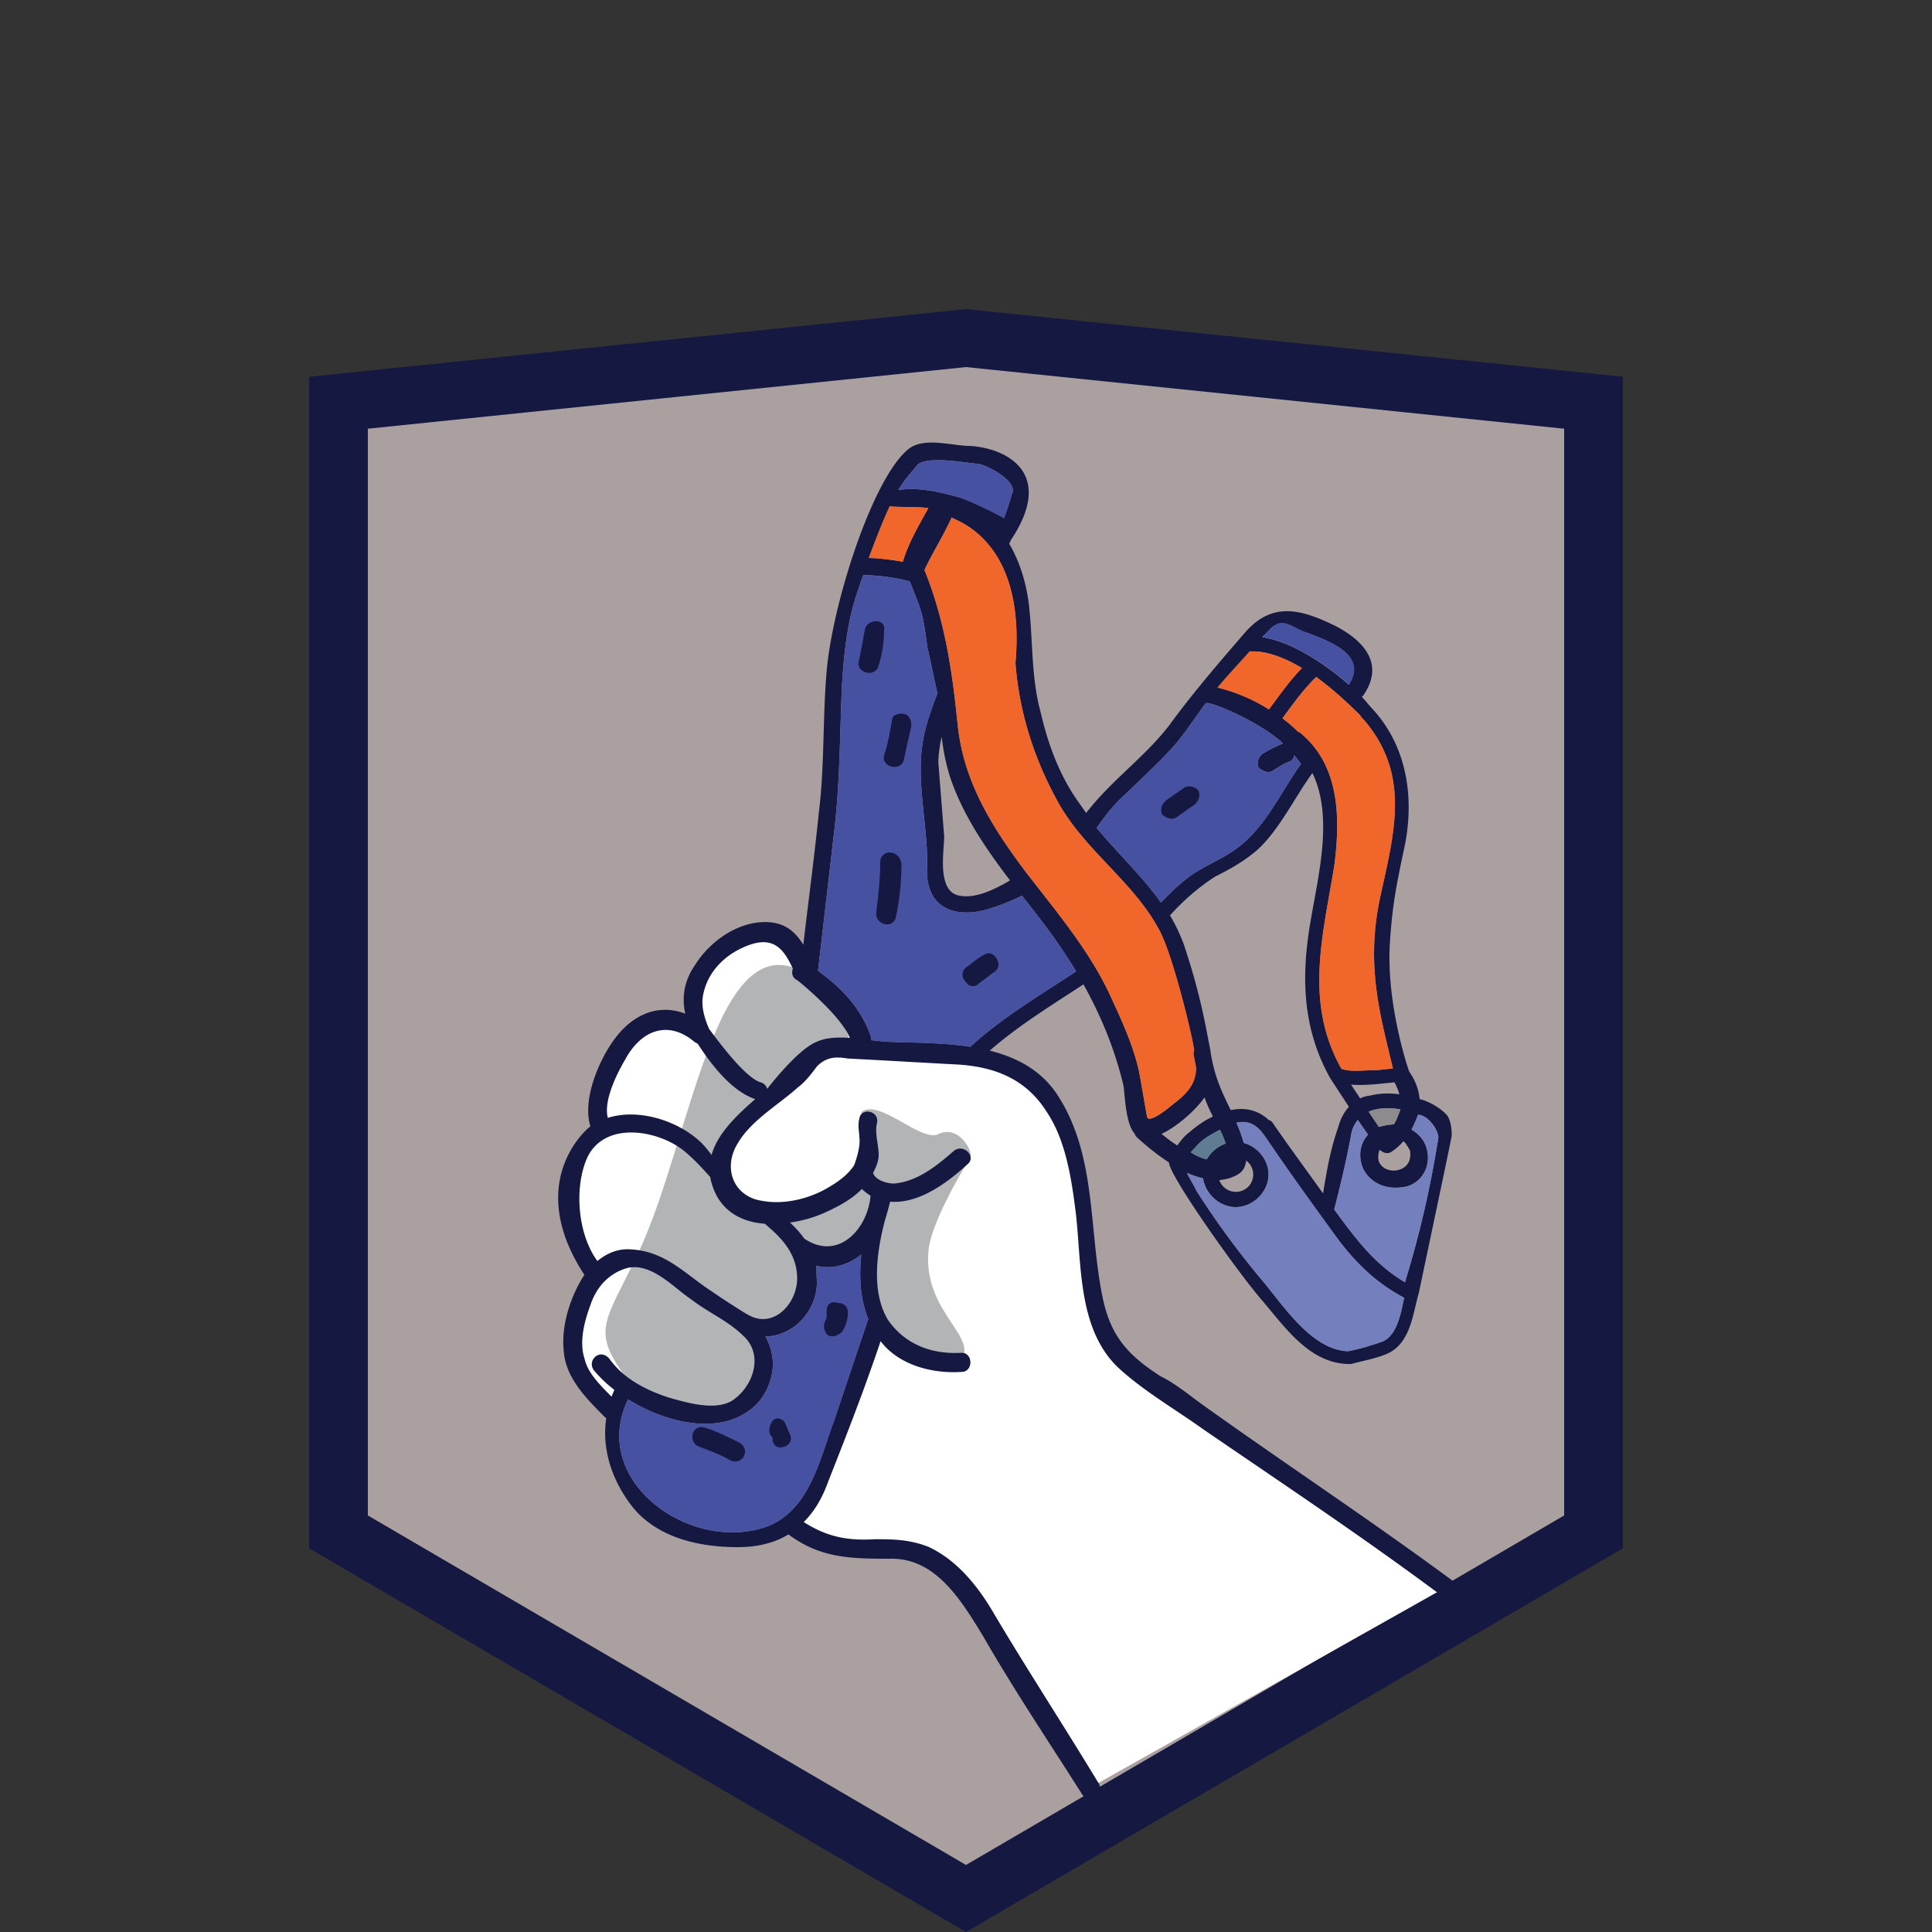 <svg width="100" height="100" viewBox="0 0 100 100" xmlns="http://www.w3.org/2000/svg"><rect x="0" y="0" width="100" height="100" fill="#333333" stroke="none"/><path fill="#A9A09F" d="M18.11 78.69L50 97.32l31.89-18.63V20.74L50 17.45l-31.89 3.29zm49.11-62.01h.3m5.42 5.89"/><path fill="#151841" d="M50 100L16 80.14V19.5L50 16l34 3.5v60.64L50 100zM19.04 78.44L50 96.53l30.96-18.09V22.19L50 19l-30.96 3.19v56.25z"/><path fill="#fff" d="M49.31 81.32c1.98 1.17 2.95 4.39 4.34 6.57.2.2 2.1 3.87 2.7 4.68l18.09-10.19c.14-.82-16.99-12.29-17.19-13.18-.78-.87-1.64-9.84-2.25-10.94-.1-.2-.95-2.22-2.57-2.69-.5-.6-5.7-1.5-7.95-1.42-.61-1.87-3.05-3.66-3.05-3.66-.45-3.93-4.73-1.95-5.51.53-.2.5.21 1.95.21 2.06 0 0-1.18-.32-1.58-.32-.8 0-1.2.04-1.81.53-.3.3-1.69 1.91-1.78 3.01 0 .3-.33 1.84-.14 2.14-2.23 2.23-1.83 5.69.07 7.38-2.2 1.96-1.99 5.92.83 6.67.12.12.24-1.2.38-1.09.77.63 1.79 1.09 2.82 1.35 1.7.7 3.5.9 4.39-1.1.93-2.23-.77-2.24-.18-3.14 2.54.24 2.46-3.28 2.66-3.49 1.39.5 3.41-1.58 3.11-.89-.3 1.1-.21 4.23.29 4.72-1.23 4.29-3.43 9.24-3.82 9.37-.5.9.94 1.57 1.84 1.77 1.4.4 2.38.14 3.78.14.99-.05 2.32 1.05 2.32 1.19z"/><path fill="#818285" d="M48.07 64.62c-.4 3.38 2.9 4.68 1.5 5.97-.7.7-1.6-.5-2.4-.6-3.01-.6-1.58-5.84-2.1-6.57-.21-.3-1.18 1.88-3.4 1.39-.17 2.85-.88 3.26-1.84 3.46-.45.09-1.25.26-.93.77 1.18 1.84.07 3.52-1.96 3.92-.8.2-4.22-1.19-4.71-1.89-1.6-2.29-.87-2.69.83-6.27 2.7-5.76 3.92-16.92 8.47-14.52.69.63 2.67 3.37 2.36 3.46-.9.5-.99.19-1.89.98-.62.57-2.43 2.15-3.86 3.45-1.4 1.28-1.25 2.82-.36 3.45 1.91 2.47 4.15 1.24 6.51-.77.7-.6.08-2.5.31-3.3.9-.7 3.05 1.56 3.95 1.16 1.09-.54 1.85.93 1.67 1.22-.78 1.23-1.99 3.47-2.15 4.69z" opacity=".6"/><path fill="#151841" d="M76.06 82.47c-4.5-3.38-9.2-6.46-13.8-9.75-.7-.5-1.4-1.1-2.2-1.49-1.7-1.1-2.6-2.09-3.01-4.18-.7-3.49-.3-7.26-2.3-10.35-.83-1.29-2.1-1.96-3.52-2.32 1.5-1.31 3.19-2.34 4.85-3.43.9 1.62 1.62 3.34 2.07 5.24.08.48.1 1.96.58 2.49.02.07.06.13.12.19.44.4 1.02.89 1.66 1.3-.05.57 3.36 5.42 4.74 7.05 1.19 1.37 2.46 3.32 4.51 3.38h.19c.7-.2 1.4-.3 1.99-.6 1.1-.6 1.2-2.09 1.5-3.08.02-.13 1.71-8.08 1.7-8.14 0-.35-.04-.7-.2-1-.3-.39-.97-.78-1.46-.89-.04-.48-.23-.98-.53-1.41-.04-.05-1.21-3.5-1.01-6.66.12-1.89.31-2.88.71-4.77.61-2.68.2-5.47-1.7-7.45 0 0-.17-.21-.46-.53l.07-.07c1.1-1.59.1-2.79-1.4-3.58-1.81-.9-3.3-1.29-4.7.3-1.29 1.49-2.49 2.88-3.69 4.48-1.28 1.83-3.16 3.07-4.55 4.88l-.36-.51c-1-1.39-1.6-2.99-1.99-4.68-.5-1.8-.4-3.67-.61-5.56-.13-1.1-.46-2.23-1.02-3.18l.08-.19c2.34-3.51-.26-4.78-2.15-4.88-.9 0-2.4-.5-3.19.2-1.85 1.55-3.92 8.06-4.2 11.54-.2 2.39-.1 4.88-.4 7.26-.25 2.45-.53 4.49-.8 6.82-.36-.58-.82-1.04-1.6-1.15-1.6-.2-3.19.9-4 2.19-.57.82-.7 1.68-.51 2.53-1.34-.52-2.7-.02-3.69 1.35-.75 1.02-1.66 3.07-1.22 4.48-.3.21-3.4 2.97-.31 7.69-.1.12-1.28 1.95-1.07 3.95.1 1.39 1.2 2.48 2.1 3.38l.1.09c-.23 1.51.24 3.06 1.2 4.38 1.29 1.8 3.6 2.29 5.59 2.29 1.05 0 1.92-.22 2.64-.66 1.69 1.26 3.28 1.26 5.36 1.26 2.3 0 3.6 2.19 4.7 3.98 1.6 2.79 3.4 5.47 5.1 8.15.3.6 1.2 0 .9-.5-1.81-2.99-3.69-5.87-5.4-8.75-.8-1.39-1.9-2.79-3.4-3.49-1-.4-1.9-.4-2.8-.4-1.46.09-2.51-.15-3.67-.89.55-.54.96-1.24 1.27-2.1 1.02-2.59 1.86-4.74 2.71-7.26.96 1.26 2.71 1.69 4.19 1.59.61 0 .61-.99 0-.99-1.5.09-2.9-.4-3.8-1.69-.88-1.43-.61-3.5-.15-5.23.07-.2.23-.8.25-.9 1.5.12 2.97-.99 4-1.93.5-.4-.2-1.1-.7-.7-.9.79-1.9 1.59-3.1 1.69-.36 0-.96-.17-1.08-.55.14-.27.29-.6.29-.93 0-.5-.2-1.1-.1-1.59.2-.7-.8-.9-.9-.3-.1.4 0 .7 0 .99.08.52-.25 1.38-.27 1.43-.3.47-.78.83-1.33 1.15-1 .6-2.3.9-3.4.7-1.5-.2-2.1-1.69-1.29-2.99.7-1.19 2.1-1.98 3.1-2.88.4-.3.7-.7 1-1.1.5-.5 1-.5 1.6-.4 1.81.09 3.6.2 5.5.3 1.99.09 3.69.7 4.8 2.48 1 1.49 1.29 3.58 1.5 5.27.3 2.68.1 5.97 2.2 7.96 1.29 1.19 3.01 2.19 4.39 3.18 4.5 3.08 9 6.07 13.3 9.34.48.44.98-.46.48-.85zM60.94 59.29c-.3-.18-.56-.39-.82-.6.83-.39 1.71-1.2 2.14-1.77l.08-.12c.13.34.27.66.44.99-.44.21-.86.5-1.22.82-.21.15-.44.41-.62.68zm7.92-3.47l.96 1.47c-.26.28-.45.66-.56 1.07-.42 1.22-.57 2.16-.78 3.41-.88-1.23-1.78-2.45-2.62-3.67a.266.266 0 0 0-.18-.12c-.58-.55-1.28-.67-1.98-.52-.4-.84-.82-1.64-1.03-2.94l-.02-.15-.18-.93c-.3-1.59-.7-3.08-1.2-4.57a9.28 9.28 0 0 0-.71-1.49c.68-.76 1.45-1.43 2.32-2 .8-.4 1.5-.79 2.2-1.39 1.14-1.04 1.92-2.7 2.85-3.98 1.07 2.21.34 5.15-.06 7.47-.52 2.87-.52 5.66.99 8.34zm-4.79 4.97c.29-.17.4-.43.43-.72a.896.896 0 0 1-.53 1.62c-.4 0-.74-.26-.86-.61.33-.03.65-.11.96-.29zm-1.61-.78a2.6 2.6 0 0 1-.83-.37l.32-.34c.29-.34.76-.6 1.19-.82l.01.02c.05.08.19.38.29.69-.41.15-.76.44-.98.82zm9.1 9.43c-.59.2-1.19.39-1.78.5-1.96-.07-3.43-2.5-4.62-3.87-1.2-1.45-2.26-2.91-3.23-4.43l-.07-.15c-.12-.24-.3-.5-.42-.78.27.12.56.22.83.28.11.8.86 1.49 1.69 1.49.9 0 1.7-.79 1.7-1.69 0-.76-.57-1.44-1.28-1.63l-.11-.35c-.08-.25-.18-.47-.27-.7.62-.13 1.05.09 1.47.7l.01.01c1.14 1.69 2.36 3.38 3.59 5.07 1 1.39 2.1 2.48 3.6 3.28h.01c-.17.8-.36 1.94-1.12 2.27zM73.4 57.7c.47 0 1.03.72 1.05 1.18-.39 2.49-.96 5-1.73 7.49-1.5-.89-2.43-2.1-3.46-3.49l-.2-.28c.34-1.33.63-2.54.9-3.99.06-.26.18-.47.32-.64l.53.76c-.42.45-.53 1.13-.25 1.77.3.6 1.06 1.19 2.3.9.9-.3 1.29-1.29.9-2.19-.15-.32-.4-.57-.7-.74.13-.24.33-.74.34-.77zm-.76 1.37c.12.08.26.34.34.47.15.98-.72 1.05-.82 1.05-.4 0-.7-.2-.8-.5a.967.967 0 0 1 .05-.58c.2.17.42.25.65.08.2-.13.4-.31.58-.52zm-.5-.87c-.3 0-.74.12-.77.13l-.53-.79c.47-.2 1.07-.22 1.64-.12-.01.06-.2.6-.34.78zm.29-1.56c-.52-.07-1.06-.05-1.47.06-.2.02-.39.07-.56.15l-.47-.71c.75.06 1.53-.05 2.25-.12.11.22.2.42.25.62zM70.4 37.02c.01.04.14.2.18.22 2.46 2.86 1.58 5.87.86 9.19-.76 3.51-.01 6.09.66 8.88-.38.02-.72.09-1.13.09-.49 0-1.06.09-1.54-.08-1.94-3.45-.95-6.91-.36-10.56.3-2.39.3-5.17-1.81-6.86l-.07-.02c-.25-.25-.52-.48-.81-.7.53-.72 1.08-1.5 1.75-2.14.67.49 1.43 1.14 2.27 1.98zm-4.7-4.41c.61-.7 1.25-.06 1.95.14 1.27.48 3.12 1.17 2.16 2.69-.37-.33-2.47-2.15-4.48-2.46l.37-.37zm-1.02 1.11c.63-.04 1.53.15 2.71.86-.64.65-1.18 1.43-1.71 2.14a8.93 8.93 0 0 0-2.66-1.13c.53-.64 1.09-1.22 1.66-1.87zm-6.42 7.38c.8-.79 1.7-1.59 2.49-2.48.58-.66 1.1-1.47 1.66-2.23.4-.06 2.92 1.06 4 2.09a8.1 8.1 0 0 0-1.07.54c-.2.2-.3.4-.2.7.2.2.5.3.7.2.3-.2.61-.4.9-.5.15-.05.23-.19.25-.33l.34.43.01.02c-1.06 1.48-1.85 3.3-3.31 4.36-.8.6-1.7.9-2.49 1.49-.52.38-1 .86-1.45 1.33-.97-1.38-2.23-2.54-3.33-3.87.46-.64.91-1.24 1.5-1.75zm-5.7-6.77c.2 2.59 1 5.07 2.3 7.36 1.4 2.39 3.8 3.98 5.1 6.37.7 1.19 1.7 5.37 1.81 6.07l.04.2-.04.2.14.73c-.01.72-.32 1.24-1.14 1.85-.1.09-1.29 1.1-1.4.7l-.4-2.29c-.3-1.39-.9-2.68-1.5-3.98-1.1-2.39-2.9-4.48-4.5-6.57-1.7-2.29-3.1-4.57-3.4-7.45-.29-2.84-.66-5.39-1.72-8.02.47-.99.94-1.69 1.41-2.72.07.15 3.87 1.03 3.3 7.55zm-3.99 5.17c0-.46.07-.92.17-1.36.08.67.21 1.36.43 2.06.65 1.96 1.85 3.72 3.11 5.37-.82.48-1.79.95-2.61.79-1.2-.2-.8-2.29-.8-3.08l-.3-3.78zm-1.11-15.41c.43-.55 2.8-.09 3.1-.09.4 0 2.2.9 1.81 1.59-.02.08-.27.9-.4 1.23-.44-.27-2.01-1.03-2.51-1.13-1.02-.27-1.95-.47-2.96-.33.37-.62.64-.86.96-1.27zm-1.4 2.1c.1.08 1.46.02 1.99.11-.5.91-1.03 1.8-1.32 2.78-.57-.11-1.16-.18-1.76-.2.46-1.24.81-2.09 1.09-2.69zm-15.8 44.15c-.3-.9 0-1.98.3-2.79.3-.9.9-1.59 1.81-1.89 1.29-.4 2.49.99 3.4 1.59.9.7 1.9 1.1 2.7 1.89 1.1.99.5 2.68-.61 3.38-.9.5-2.3.09-3.3-.2-1.2-.4-2.3-.99-3.01-1.98-.5-.6-1.2.09-.8.6.29.34.64.69 1.05 1l-.15.35c-.56-.58-1.22-1.2-1.39-1.95zm9.5 8.65c-3.97 1.48-9.31-2.33-7.25-6.56 1.92 1.2 4.57 1.83 6.25.59.9-.6 1.4-1.89 1.2-2.88-.06-.37-.18-.67-.34-.96 1.64-.05 2.8-1.59 2.65-3.06 0-.05-.01-.55-.02-.6.87.2 1.67-.06 2.33-.59-.12 1.15-.06 2.3.36 3.34l-1.76 5.24c-.72 1.89-1.22 4.59-3.42 5.48zm2.9-16.21c.71-.32 1.43-.7 1.95-1.24.13.13.29.25.45.35-.15 1.74-1.69 3.4-3.43 2.22-.21-.3-.46-.57-.74-.83.65-.09 1.27-.28 1.77-.5zm-3.07.56l.27.24c.8.7 1.4 1.49 1.4 2.59 0 1.29-1.2 2.61-2.49 1.91-.11-.04-1.38-.85-1.9-1.22-1.4-.9-2.4-2.09-4.2-2.19-.68-.06-1.26.2-1.75.6-1-1.36-1.21-3.71-.56-5.27.9-2.09 3.9-1.49 5.2-.3.43.37.81.79 1.2 1.22.06.34.18.7.39 1.07.54.89 1.45 1.28 2.44 1.35zm-2.76-3.56c-.18-.24-.36-.47-.57-.67-1.2-1.12-3.21-1.75-4.8-1.25-.24-.93.53-2.39.9-3.02.8-1.49 2.2-2.09 3.6-.9l.15.08c.69 1.06 1.75 2.46 2.98 2.87-.96.84-1.95 1.78-2.26 2.89zm5.43-5.85c-1 .4-2.54 2.42-2.55 2.43a.484.484 0 0 0-.34-.34c-.89-.25-2.58-2.67-2.66-2.75-.26-.58-.4-1.15-.34-1.63.2-1.39 1.29-2.39 2.6-2.79 1.18-.33 1.65.39 2.07 1.29-.08.21-.04.47.23.6.04.02 2.22 1.78 2.72 2.98-.63-.04-1.25-.02-1.73.21zm3.91 0c-.32 0-.69-.05-1.08-.09l-.02-.21c-.52-1.47-1.5-2.49-2.73-3.38l.83-7.16c.3-2.48.3-4.97.4-7.45.1-1.69.26-3.39.8-4.97.11-.32.2-.61.31-.9.82.01 1.63.12 2.41.32.68 1.74.64 1.49.91 3.39l.52 2.41c-.31.82-.61 1.64-.74 2.42-.4 2.19.3 4.57.2 6.76 0 1.98 1.5 2.48 3.19 1.98.55-.17 1.14-.4 1.73-.69.26.33.52.66.77.99.75.96 1.43 1.93 2.03 2.93-1.85 1.22-3.79 2.36-5.48 3.9-1.36-.21-2.78-.21-4.05-.25z"/><path fill="#4751A2" d="M39.76 78.99c-3.97 1.48-9.31-2.33-7.25-6.56 1.92 1.2 4.57 1.83 6.25.59.9-.6 1.4-1.89 1.2-2.88-.06-.37-.18-.67-.34-.96 1.64-.05 2.8-1.59 2.65-3.06 0-.05-.01-.55-.02-.6.87.2 1.67-.06 2.33-.59-.12 1.15-.06 2.3.36 3.34l-1.76 5.24c-.72 1.89-1.22 4.59-3.42 5.48z"/><path fill="#151841" d="M36.19 74.88c.5.2 1.1.4 1.6.7.61.3 1.1-.5.5-.9-.61-.3-1.2-.6-1.81-.79-.7-.2-.88.79-.29.99zm3.7-.59c.1.09.1.2.1.2v.09c.1.3.3.4.61.3.31-.11.4-.4.3-.6l-.3-.7c-.67-.57-.91.51-.71.71zm2.9-6.46v.3c0 .09 0 .09-.1.3s0 .6.2.7c.2.09.5 0 .7-.2.2-.3.3-.7.3-.99s-.2-.5-.5-.5c-.39-.12-.6.08-.6.39z"/><path fill="#4751A2" d="M46.17 53.93c-.32 0-.69-.05-1.08-.09l-.02-.21c-.52-1.47-1.5-2.49-2.73-3.38l.83-7.16c.3-2.48.3-4.97.4-7.45.1-1.69.26-3.39.8-4.97.11-.32.2-.61.31-.9.82.01 1.63.12 2.41.32.68 1.74.64 1.49.91 3.39l.52 2.41c-.31.82-.61 1.64-.74 2.42-.4 2.19.3 4.57.2 6.76 0 1.98 1.5 2.48 3.19 1.98.55-.17 1.14-.4 1.73-.69.26.33.52.66.77.99.75.96 1.43 1.93 2.03 2.93-1.85 1.22-3.79 2.36-5.48 3.9-1.36-.2-2.78-.2-4.05-.25z"/><path fill="#151841" d="M45.56 44.63c0 .9-.1 1.69-.2 2.59-.1.6.8.9 1 .3.2-.9.3-1.89.3-2.79-.09-.79-1.1-.79-1.1-.1zm5.11 6.27l.8-.6c.5-.3 0-1.19-.5-.9-.4.2-.7.5-1 .7-.2.2-.2.5 0 .7.2.31.5.31.7.1zm-5.91-18.29c-.1.6-.2 1.1-.3 1.59-.2.6.8.9 1 .3.2-.6.3-1.29.3-1.89.11-.61-.89-.61-1 0zm1.41 4.66c-.1.6-.2 1.19-.4 1.8-.2.6.8.9 1 .3l.4-1.8c0-.3-.1-.5-.3-.6-.3-.09-.7.01-.7.3z"/><path fill="#4751A2" d="M65.78 32.54c.61-.7 1.19.01 1.89.21 1.27.48 3.12 1.17 2.16 2.69-.37-.33-2.47-2.15-4.48-2.46.06-.08.34-.37.43-.44zm-18.32-8.45c.43-.55 2.8-.09 3.1-.09.4 0 2.2.9 1.81 1.59-.02.08-.27.9-.4 1.23-.44-.27-2.01-1.03-2.51-1.13-1.02-.27-1.95-.47-2.96-.33.37-.62.64-.86.96-1.27z"/><path fill="#F1662A" d="M52.56 34.33c.2 2.59 1 5.07 2.3 7.36 1.4 2.39 3.8 3.98 5.1 6.37.7 1.19 1.7 5.37 1.81 6.07l.04.2-.04.2.14.73c-.01.72-.32 1.24-1.14 1.85-.1.09-1.29 1.1-1.4.7l-.4-2.29c-.3-1.39-.9-2.68-1.5-3.98-1.1-2.39-2.9-4.48-4.5-6.57-1.7-2.29-3.1-4.57-3.4-7.45-.29-2.84-.66-5.39-1.72-8.02.47-.99.94-1.69 1.41-2.72.07.15 3.87 1.03 3.3 7.55zm17.84 2.69c.01.04.14.2.18.22 2.46 2.86 1.58 5.87.86 9.19-.76 3.51-.01 6.09.66 8.88-.38.02-.72.09-1.13.09-.49 0-1.06.09-1.54-.08-1.94-3.45-.95-6.91-.36-10.56.3-2.39.3-5.17-1.81-6.86l-.07-.02c-.25-.25-.52-.48-.81-.7.53-.72 1.08-1.5 1.75-2.14.67.49 1.43 1.14 2.27 1.98zm-5.72-3.3c.63-.04 1.53.15 2.71.86-.64.65-1.18 1.43-1.71 2.14a8.93 8.93 0 0 0-2.66-1.13c.53-.64 1.09-1.22 1.66-1.87zm-18.62-7.53c.1.08 1.46.02 1.99.11-.5.91-1.03 1.8-1.32 2.78-.57-.11-1.16-.18-1.76-.2.46-1.24.8-2.09 1.09-2.69z"/><path fill="#4751A2" d="M58.26 41.1c.8-.79 1.7-1.59 2.49-2.48.58-.66 1.1-1.47 1.66-2.23.4-.06 2.92 1.06 4 2.09a8.1 8.1 0 0 0-1.07.54c-.2.2-.3.4-.2.7.2.2.5.3.7.2.3-.2.61-.4.9-.5.15-.05.23-.19.25-.33l.34.43.01.02c-1.06 1.48-1.85 3.3-3.31 4.36-.8.6-1.7.9-2.49 1.49-.52.38-1 .86-1.45 1.33-.97-1.38-2.23-2.54-3.33-3.87.46-.64.91-1.24 1.5-1.75z"/><path fill="#151841" d="M61.84 41.64c.2-.2.3-.4.2-.7-.1-.2-.5-.3-.7-.2l-1 .7c-.2.2-.3.4-.2.7.2.2.5.3.7.2l1-.7z"/><path fill="#7480BE" d="M73.4 57.7c.47 0 1.03.72 1.05 1.18-.39 2.49-.96 5-1.73 7.49-1.5-.89-2.43-2.1-3.46-3.49l-.2-.28c.34-1.33.63-2.54.9-3.99.06-.26.18-.47.32-.64l.53.76c-.42.45-.53 1.13-.25 1.77.3.6 1.06 1.19 2.3.9.9-.3 1.29-1.29.9-2.19-.15-.32-.4-.57-.7-.74.13-.24.33-.74.34-.77z"/><path fill="#8D8B8D" d="M72.14 58.2c-.3 0-.74.12-.77.13l-.53-.79c.47-.2 1.07-.22 1.64-.12-.01.06-.2.6-.34.78z"/><path fill="#5F7D92" d="M62.46 60.01a2.6 2.6 0 0 1-.83-.37l.32-.34c.29-.34.76-.6 1.19-.82l.01.02c.05.08.19.38.29.69-.41.15-.76.44-.98.82z"/><path fill="#7480BE" d="M71.56 69.44c-.59.2-1.19.39-1.78.5-1.96-.07-3.43-2.5-4.62-3.87-1.2-1.45-2.26-2.91-3.23-4.43l-.07-.15c-.12-.24-.3-.5-.42-.78.27.12.56.22.83.28.11.8.86 1.49 1.69 1.49.9 0 1.7-.79 1.7-1.69 0-.76-.57-1.44-1.28-1.63l-.11-.35c-.08-.25-.18-.47-.27-.7.62-.13 1.05.09 1.47.7l.01.01c1.14 1.69 2.36 3.38 3.59 5.07 1 1.39 2.1 2.48 3.6 3.28h.01c-.17.8-.36 1.94-1.12 2.27z"/></svg>